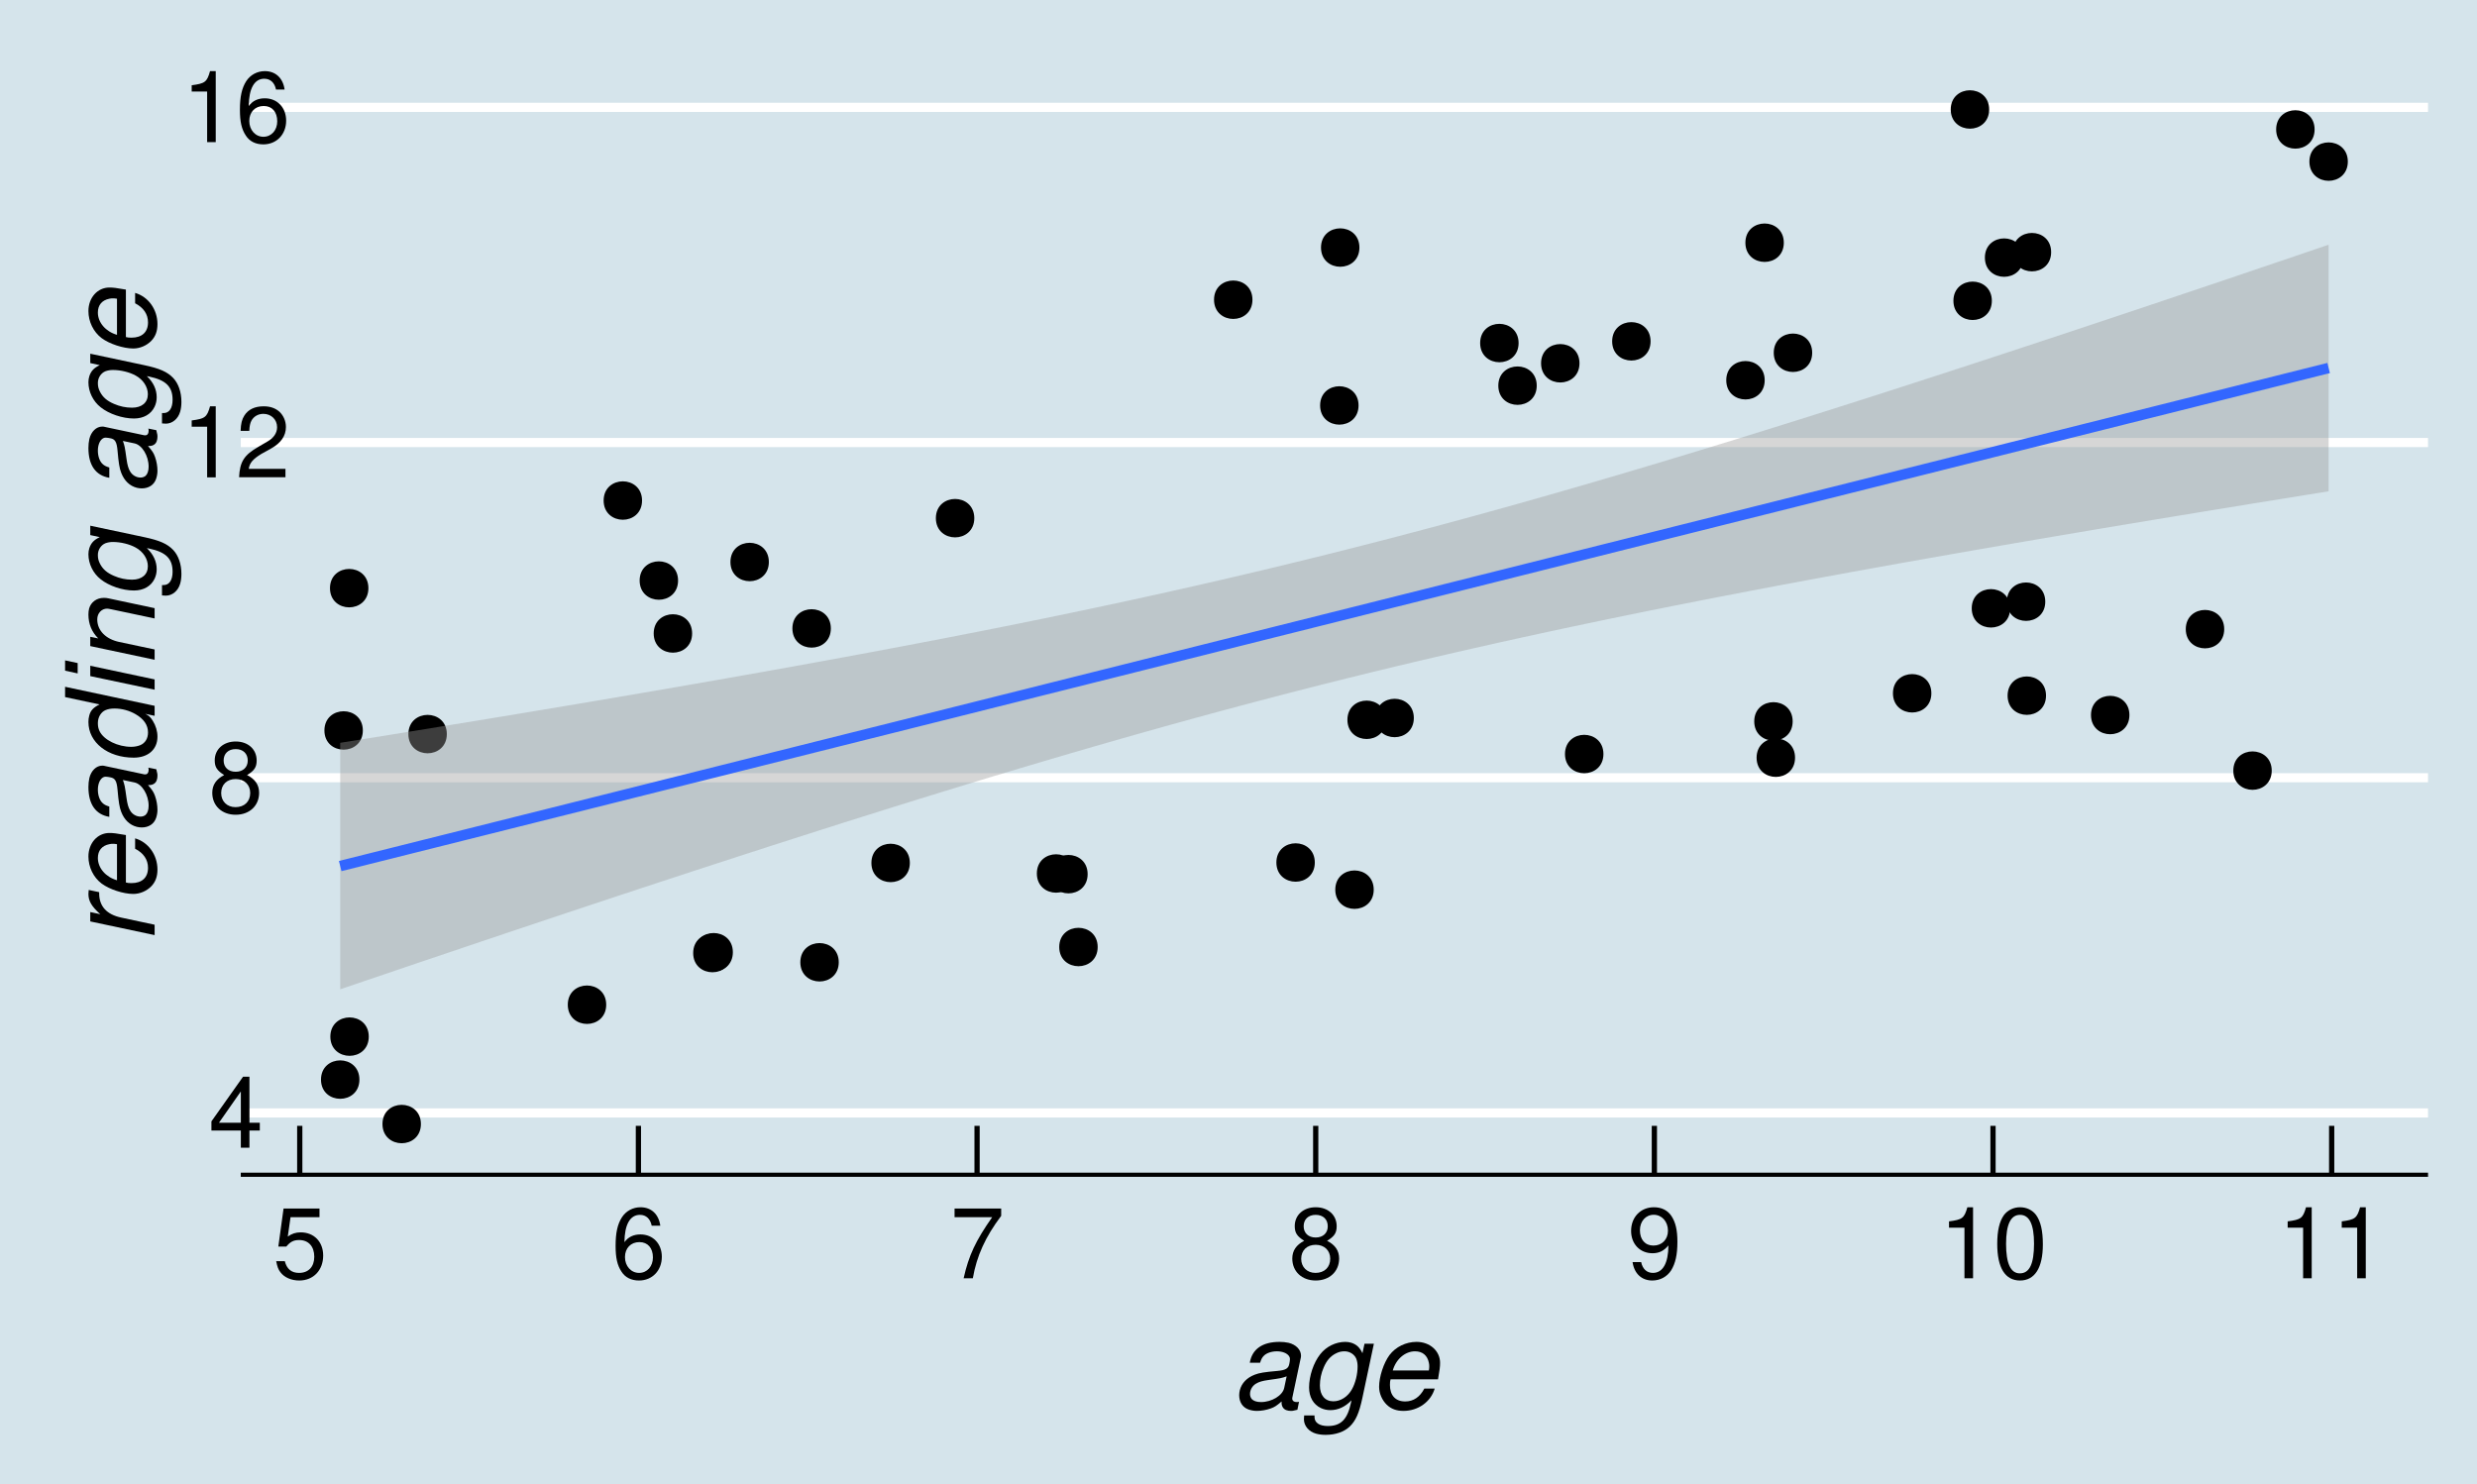 <?xml version="1.0" encoding="UTF-8"?>
<svg xmlns="http://www.w3.org/2000/svg" xmlns:xlink="http://www.w3.org/1999/xlink" width="504pt" height="302pt" viewBox="0 0 504 302" version="1.1">
<defs>
<g>
<symbol overflow="visible" id="glyph0-0">
<path style="stroke:none;" d=""/>
</symbol>
<symbol overflow="visible" id="glyph0-1">
<path style="stroke:none;" d="M 6.547 -3.5 L 6.547 0 L 8.297 0 L 8.297 -3.5 L 10.406 -3.5 L 10.406 -5.078 L 8.297 -5.078 L 8.297 -14.453 L 7 -14.453 L 0.562 -5.359 L 0.562 -3.5 Z M 6.547 -5.078 L 2.094 -5.078 L 6.547 -11.453 Z M 6.547 -5.078 "/>
</symbol>
<symbol overflow="visible" id="glyph0-2">
<path style="stroke:none;" d="M 7.812 -7.625 C 9.297 -8.516 9.766 -9.234 9.766 -10.594 C 9.766 -12.875 8.016 -14.453 5.5 -14.453 C 3 -14.453 1.234 -12.875 1.234 -10.625 C 1.234 -9.234 1.703 -8.547 3.156 -7.625 C 1.547 -6.797 0.734 -5.625 0.734 -4.016 C 0.734 -1.375 2.688 0.453 5.5 0.453 C 8.297 0.453 10.266 -1.375 10.266 -4.016 C 10.266 -5.625 9.453 -6.797 7.812 -7.625 Z M 5.5 -12.906 C 7 -12.906 7.953 -12 7.953 -10.562 C 7.953 -9.203 6.984 -8.297 5.5 -8.297 C 4 -8.297 3.047 -9.203 3.047 -10.594 C 3.047 -12 4 -12.906 5.5 -12.906 Z M 5.5 -6.812 C 7.266 -6.812 8.453 -5.656 8.453 -3.984 C 8.453 -2.234 7.281 -1.094 5.453 -1.094 C 3.734 -1.094 2.547 -2.281 2.547 -3.953 C 2.547 -5.688 3.719 -6.812 5.5 -6.812 Z M 5.5 -6.812 "/>
</symbol>
<symbol overflow="visible" id="glyph0-3">
<path style="stroke:none;" d="M 5.188 -10.297 L 5.188 0 L 6.938 0 L 6.938 -14.453 L 5.781 -14.453 C 5.156 -12.234 4.766 -11.938 2.047 -11.578 L 2.047 -10.297 Z M 5.188 -10.297 "/>
</symbol>
<symbol overflow="visible" id="glyph0-4">
<path style="stroke:none;" d="M 10.125 -1.734 L 2.656 -1.734 C 2.844 -2.938 3.484 -3.703 5.219 -4.766 L 7.219 -5.875 C 9.203 -6.984 10.219 -8.453 10.219 -10.234 C 10.219 -11.438 9.734 -12.562 8.906 -13.344 C 8.062 -14.094 7.016 -14.453 5.688 -14.453 C 3.875 -14.453 2.547 -13.812 1.766 -12.578 C 1.266 -11.812 1.047 -10.922 1 -9.453 L 2.766 -9.453 C 2.812 -10.438 2.938 -11.016 3.188 -11.5 C 3.641 -12.375 4.562 -12.922 5.625 -12.922 C 7.219 -12.922 8.422 -11.766 8.422 -10.203 C 8.422 -9.047 7.766 -8.047 6.5 -7.312 L 4.656 -6.234 C 1.703 -4.547 0.844 -3.188 0.688 -0.016 L 10.125 -0.016 Z M 10.125 -1.734 "/>
</symbol>
<symbol overflow="visible" id="glyph0-5">
<path style="stroke:none;" d="M 9.953 -10.703 C 9.625 -13.062 8.094 -14.453 5.938 -14.453 C 4.375 -14.453 2.984 -13.703 2.141 -12.406 C 1.234 -10.984 0.859 -9.219 0.859 -6.594 C 0.859 -4.156 1.203 -2.625 2.062 -1.344 C 2.812 -0.156 4.062 0.453 5.625 0.453 C 8.312 0.453 10.266 -1.562 10.266 -4.375 C 10.266 -7.047 8.453 -8.922 5.922 -8.922 C 4.516 -8.922 3.422 -8.406 2.656 -7.344 C 2.688 -10.922 3.797 -12.906 5.812 -12.906 C 7.062 -12.906 7.922 -12.094 8.203 -10.703 Z M 5.703 -7.359 C 7.406 -7.359 8.453 -6.156 8.453 -4.234 C 8.453 -2.422 7.266 -1.094 5.641 -1.094 C 4 -1.094 2.766 -2.484 2.766 -4.312 C 2.766 -6.125 3.953 -7.359 5.703 -7.359 Z M 5.703 -7.359 "/>
</symbol>
<symbol overflow="visible" id="glyph0-6">
<path style="stroke:none;" d="M 9.516 -14.188 L 2.203 -14.188 L 1.141 -6.453 L 2.766 -6.453 C 3.578 -7.438 4.266 -7.781 5.375 -7.781 C 7.281 -7.781 8.453 -6.484 8.453 -4.375 C 8.453 -2.344 7.281 -1.094 5.359 -1.094 C 3.812 -1.094 2.875 -1.875 2.453 -3.484 L 0.703 -3.484 C 0.938 -2.312 1.141 -1.766 1.562 -1.234 C 2.359 -0.156 3.797 0.453 5.406 0.453 C 8.266 0.453 10.266 -1.625 10.266 -4.625 C 10.266 -7.422 8.406 -9.344 5.688 -9.344 C 4.688 -9.344 3.875 -9.078 3.062 -8.484 L 3.625 -12.438 L 9.516 -12.438 Z M 9.516 -14.188 "/>
</symbol>
<symbol overflow="visible" id="glyph0-7">
<path style="stroke:none;" d="M 10.406 -14.188 L 0.922 -14.188 L 0.922 -12.438 L 8.578 -12.438 C 5.203 -7.625 3.812 -4.656 2.766 0 L 4.641 0 C 5.422 -4.547 7.203 -8.438 10.406 -12.703 Z M 10.406 -14.188 "/>
</symbol>
<symbol overflow="visible" id="glyph0-8">
<path style="stroke:none;" d="M 1.062 -3.297 C 1.406 -0.938 2.922 0.453 5.078 0.453 C 6.656 0.453 8.062 -0.297 8.906 -1.594 C 9.781 -3.016 10.188 -4.781 10.188 -7.406 C 10.188 -9.844 9.812 -11.375 8.984 -12.656 C 8.203 -13.844 6.953 -14.453 5.406 -14.453 C 2.703 -14.453 0.766 -12.438 0.766 -9.641 C 0.766 -6.984 2.562 -5.094 5.125 -5.094 C 6.453 -5.094 7.453 -5.578 8.359 -6.688 C 8.344 -3.078 7.219 -1.094 5.203 -1.094 C 3.953 -1.094 3.094 -1.906 2.812 -3.297 Z M 5.375 -12.922 C 7.016 -12.922 8.266 -11.547 8.266 -9.688 C 8.266 -7.906 7.062 -6.656 5.312 -6.656 C 3.625 -6.656 2.562 -7.859 2.562 -9.781 C 2.562 -11.594 3.734 -12.922 5.375 -12.922 Z M 5.375 -12.922 "/>
</symbol>
<symbol overflow="visible" id="glyph0-9">
<path style="stroke:none;" d="M 5.5 -14.453 C 4.188 -14.453 2.984 -13.859 2.234 -12.875 C 1.312 -11.594 0.859 -9.688 0.859 -7 C 0.859 -2.125 2.453 0.453 5.5 0.453 C 8.5 0.453 10.141 -2.125 10.141 -6.875 C 10.141 -9.688 9.703 -11.562 8.766 -12.875 C 8.016 -13.875 6.844 -14.453 5.5 -14.453 Z M 5.5 -12.906 C 7.406 -12.906 8.344 -10.953 8.344 -7.047 C 8.344 -2.922 7.422 -1 5.453 -1 C 3.594 -1 2.656 -3 2.656 -6.984 C 2.656 -10.953 3.594 -12.906 5.5 -12.906 Z M 5.5 -12.906 "/>
</symbol>
<symbol overflow="visible" id="glyph1-0">
<path style="stroke:none;" d=""/>
</symbol>
<symbol overflow="visible" id="glyph1-1">
<path style="stroke:none;" d="M 13.797 -1.281 C 13.578 -1.219 13.469 -1.219 13.375 -1.219 C 12.844 -1.219 12.531 -1.406 12.453 -1.703 C 12.422 -1.781 12.422 -1.844 12.422 -1.953 C 12.422 -2.031 12.422 -2.125 12.453 -2.203 L 14.047 -9.719 C 14.203 -10.406 14.203 -10.406 14.203 -10.656 C 14.203 -11.875 13.172 -12.922 11.672 -13.281 C 11.094 -13.406 10.469 -13.469 9.844 -13.469 C 6.344 -13.469 4.25 -12 3.781 -9.219 L 5.875 -9.219 C 6.094 -9.922 6.281 -10.281 6.625 -10.625 C 7.172 -11.203 8.219 -11.547 9.297 -11.547 C 10.422 -11.547 11.375 -11.172 11.781 -10.547 C 11.906 -10.375 11.953 -10.172 11.953 -9.953 C 11.953 -9.844 11.922 -9.672 11.906 -9.469 L 11.828 -9.031 C 11.656 -8.047 11.094 -7.703 9.297 -7.547 C 6.797 -7.328 5.703 -7.156 4.797 -6.797 C 3.172 -6.172 2.125 -5.078 1.75 -3.625 C 1.672 -3.297 1.625 -2.953 1.625 -2.625 C 1.625 -1.203 2.328 -0.125 3.547 0.297 C 4.047 0.469 4.625 0.578 5.203 0.578 C 6.125 0.578 7.125 0.406 8.047 0.078 C 8.828 -0.203 9.219 -0.453 10.25 -1.344 L 10.25 -1.078 C 10.25 -0.344 10.625 0.219 11.219 0.422 C 11.5 0.531 11.828 0.578 12.156 0.578 C 12.453 0.578 12.531 0.578 13.125 0.422 C 13.203 0.406 13.328 0.375 13.469 0.344 Z M 10.781 -4.094 C 10.453 -2.547 8.25 -1.219 6.047 -1.219 C 5.172 -1.219 4.531 -1.453 4.172 -1.844 C 3.953 -2.125 3.828 -2.469 3.828 -2.875 C 3.828 -3.703 4.297 -4.531 5.047 -4.969 C 5.656 -5.344 6.375 -5.547 7.625 -5.719 C 10.156 -6.078 10.172 -6.078 11.281 -6.453 Z M 10.781 -4.094 "/>
</symbol>
<symbol overflow="visible" id="glyph1-2">
<path style="stroke:none;" d="M 13.125 -13.094 L 12.703 -11.156 C 12.156 -12.328 11.531 -12.922 10.469 -13.281 C 10.078 -13.406 9.656 -13.469 9.219 -13.469 C 7.297 -13.469 5.344 -12.531 4.125 -10.969 C 2.781 -9.297 1.844 -6.531 1.844 -4.203 C 1.844 -2.25 2.719 -0.719 4.25 0 C 4.844 0.281 5.5 0.422 6.172 0.422 C 7.75 0.422 9.203 -0.25 10.469 -1.578 L 10.375 -1.094 C 9.656 2.297 8.328 3.656 5.656 3.656 C 3.953 3.656 2.953 2.969 2.953 1.844 L 2.953 1.5 L 0.844 1.5 C 0.828 1.953 0.797 2.203 0.797 2.281 C 0.797 3.625 1.797 4.797 3.25 5.203 C 3.844 5.375 4.531 5.453 5.219 5.453 C 7.219 5.453 8.969 4.844 10.094 3.781 C 11.344 2.578 12.031 1.047 12.703 -2.125 L 15.031 -13.094 Z M 9.078 -11.547 C 10.125 -11.547 11.078 -10.922 11.453 -10.031 C 11.625 -9.547 11.719 -9.078 11.719 -8.469 C 11.719 -6.922 11.281 -5.094 10.578 -3.844 C 9.75 -2.328 8.281 -1.375 6.781 -1.375 C 5.094 -1.375 4.047 -2.594 4.047 -4.594 C 4.047 -5.844 4.297 -7.078 4.828 -8.281 C 5.422 -9.672 6.172 -10.531 7.25 -11.094 C 7.875 -11.422 8.375 -11.547 9.078 -11.547 Z M 9.078 -11.547 "/>
</symbol>
<symbol overflow="visible" id="glyph1-3">
<path style="stroke:none;" d="M 14.078 -5.844 C 14.422 -7.797 14.5 -8.406 14.5 -9.203 C 14.5 -11.625 12.422 -13.469 9.719 -13.469 C 7.547 -13.469 5.469 -12.453 4.203 -10.781 C 3.031 -9.203 2.094 -6.375 2.094 -4.328 C 2.094 -2.969 2.703 -1.594 3.656 -0.672 C 4.531 0.172 5.625 0.578 7.047 0.578 C 10.047 0.578 12.625 -1.281 13.406 -3.969 L 11.297 -3.969 C 10.406 -2.25 9.078 -1.344 7.406 -1.344 C 5.422 -1.344 4.297 -2.578 4.297 -4.703 C 4.297 -5.25 4.328 -5.469 4.422 -5.844 Z M 4.875 -7.656 C 5.531 -9.953 7.375 -11.547 9.406 -11.547 C 10.922 -11.547 11.922 -10.719 12.219 -9.219 C 12.281 -8.969 12.297 -8.719 12.297 -8.469 C 12.297 -8.25 12.281 -8.047 12.219 -7.656 Z M 4.875 -7.656 "/>
</symbol>
<symbol overflow="visible" id="glyph2-0">
<path style="stroke:none;" d=""/>
</symbol>
<symbol overflow="visible" id="glyph2-1">
<path style="stroke:none;" d="M -13.094 -4.5 L 0 -1.719 L 0 -3.828 L -6.797 -5.281 C -9.75 -5.906 -11.281 -7.578 -11.281 -10.203 L -11.281 -10.453 L -13.406 -10.906 L -13.422 -10.75 C -13.453 -10.531 -13.469 -10.328 -13.469 -10.094 C -13.469 -8.656 -12.828 -7.547 -11.047 -5.969 L -13.094 -6.406 Z M -13.094 -4.5 "/>
</symbol>
<symbol overflow="visible" id="glyph2-2">
<path style="stroke:none;" d="M -5.844 -14.078 C -7.797 -14.422 -8.406 -14.5 -9.203 -14.5 C -11.625 -14.5 -13.469 -12.422 -13.469 -9.719 C -13.469 -7.547 -12.453 -5.469 -10.781 -4.203 C -9.203 -3.031 -6.375 -2.094 -4.328 -2.094 C -2.969 -2.094 -1.594 -2.703 -0.672 -3.656 C 0.172 -4.531 0.578 -5.625 0.578 -7.047 C 0.578 -10.047 -1.281 -12.625 -3.969 -13.406 L -3.969 -11.297 C -2.25 -10.406 -1.344 -9.078 -1.344 -7.406 C -1.344 -5.422 -2.578 -4.297 -4.703 -4.297 C -5.25 -4.297 -5.469 -4.328 -5.844 -4.422 Z M -7.656 -4.875 C -9.953 -5.531 -11.547 -7.375 -11.547 -9.406 C -11.547 -10.922 -10.719 -11.922 -9.219 -12.219 C -8.969 -12.281 -8.719 -12.297 -8.469 -12.297 C -8.25 -12.297 -8.047 -12.281 -7.656 -12.219 Z M -7.656 -4.875 "/>
</symbol>
<symbol overflow="visible" id="glyph2-3">
<path style="stroke:none;" d="M -1.281 -13.797 C -1.219 -13.578 -1.219 -13.469 -1.219 -13.375 C -1.219 -12.844 -1.406 -12.531 -1.703 -12.453 C -1.781 -12.422 -1.844 -12.422 -1.953 -12.422 C -2.031 -12.422 -2.125 -12.422 -2.203 -12.453 L -9.719 -14.047 C -10.406 -14.203 -10.406 -14.203 -10.656 -14.203 C -11.875 -14.203 -12.922 -13.172 -13.281 -11.672 C -13.406 -11.094 -13.469 -10.469 -13.469 -9.844 C -13.469 -6.344 -12 -4.25 -9.219 -3.781 L -9.219 -5.875 C -9.922 -6.094 -10.281 -6.281 -10.625 -6.625 C -11.203 -7.172 -11.547 -8.219 -11.547 -9.297 C -11.547 -10.422 -11.172 -11.375 -10.547 -11.781 C -10.375 -11.906 -10.172 -11.953 -9.953 -11.953 C -9.844 -11.953 -9.672 -11.922 -9.469 -11.906 L -9.031 -11.828 C -8.047 -11.656 -7.703 -11.094 -7.547 -9.297 C -7.328 -6.797 -7.156 -5.703 -6.797 -4.797 C -6.172 -3.172 -5.078 -2.125 -3.625 -1.75 C -3.297 -1.672 -2.953 -1.625 -2.625 -1.625 C -1.203 -1.625 -0.125 -2.328 0.297 -3.547 C 0.469 -4.047 0.578 -4.625 0.578 -5.203 C 0.578 -6.125 0.406 -7.125 0.078 -8.047 C -0.203 -8.828 -0.453 -9.219 -1.344 -10.25 L -1.078 -10.25 C -0.344 -10.25 0.219 -10.625 0.422 -11.219 C 0.531 -11.5 0.578 -11.828 0.578 -12.156 C 0.578 -12.453 0.578 -12.531 0.422 -13.125 C 0.406 -13.203 0.375 -13.328 0.344 -13.469 Z M -4.094 -10.781 C -2.547 -10.453 -1.219 -8.25 -1.219 -6.047 C -1.219 -5.172 -1.453 -4.531 -1.844 -4.172 C -2.125 -3.953 -2.469 -3.828 -2.875 -3.828 C -3.703 -3.828 -4.531 -4.297 -4.969 -5.047 C -5.344 -5.656 -5.547 -6.375 -5.719 -7.625 C -6.078 -10.156 -6.078 -10.172 -6.453 -11.281 Z M -4.094 -10.781 "/>
</symbol>
<symbol overflow="visible" id="glyph2-4">
<path style="stroke:none;" d="M -18.219 -16.25 L -18.219 -14.156 L -11.203 -12.656 C -12.453 -12.047 -13.031 -11.422 -13.297 -10.406 C -13.422 -9.969 -13.469 -9.531 -13.469 -9.078 C -13.469 -4.922 -9.531 -1.828 -4.25 -1.828 C -1.328 -1.828 0.578 -3.5 0.578 -6.094 C 0.578 -7.203 0.25 -8.328 -0.375 -9.328 C -0.828 -10.078 -1.203 -10.406 -1.906 -10.75 L 0 -10.344 L 0 -12.375 Z M -11.547 -8.875 C -11.547 -10.047 -10.922 -11.094 -10 -11.5 C -9.469 -11.719 -8.906 -11.828 -8.172 -11.828 C -6.672 -11.828 -5.172 -11.422 -3.875 -10.672 C -2.203 -9.703 -1.344 -8.469 -1.344 -6.953 C -1.344 -5.719 -1.922 -4.797 -2.906 -4.375 C -3.453 -4.156 -4.078 -4.031 -4.75 -4.031 C -7.5 -4.031 -10.328 -5.422 -11.203 -7.219 C -11.453 -7.75 -11.547 -8.203 -11.547 -8.875 Z M -11.547 -8.875 "/>
</symbol>
<symbol overflow="visible" id="glyph2-5">
<path style="stroke:none;" d="M -13.094 -6.531 L -13.094 -4.422 L 0 -1.656 L 0 -3.75 Z M -18.219 -7.625 L -18.219 -5.531 L -15.656 -4.969 L -15.656 -7.078 Z M -18.219 -7.625 "/>
</symbol>
<symbol overflow="visible" id="glyph2-6">
<path style="stroke:none;" d="M -13.094 -4.531 L 0 -1.75 L 0 -3.844 L -7.219 -5.375 C -9.969 -5.969 -11.672 -7.719 -11.672 -9.969 C -11.672 -11.219 -10.797 -12.156 -9.656 -12.156 C -9.5 -12.156 -9.156 -12.094 -8.719 -12 L 0 -10.156 L 0 -12.25 L -9.406 -14.25 C -9.719 -14.328 -10.031 -14.344 -10.344 -14.344 C -11.797 -14.344 -12.969 -13.469 -13.328 -12.172 C -13.422 -11.797 -13.469 -11.406 -13.469 -10.953 C -13.469 -9.047 -12.797 -7.406 -11.469 -6.094 L -13.094 -6.422 Z M -13.094 -4.531 "/>
</symbol>
<symbol overflow="visible" id="glyph2-7">
<path style="stroke:none;" d="M -13.094 -13.125 L -11.156 -12.703 C -12.328 -12.156 -12.922 -11.531 -13.281 -10.469 C -13.406 -10.078 -13.469 -9.656 -13.469 -9.219 C -13.469 -7.297 -12.531 -5.344 -10.969 -4.125 C -9.297 -2.781 -6.531 -1.844 -4.203 -1.844 C -2.25 -1.844 -0.719 -2.719 0 -4.25 C 0.281 -4.844 0.422 -5.5 0.422 -6.172 C 0.422 -7.75 -0.25 -9.203 -1.578 -10.469 L -1.094 -10.375 C 2.297 -9.656 3.656 -8.328 3.656 -5.656 C 3.656 -3.953 2.969 -2.953 1.844 -2.953 L 1.5 -2.953 L 1.5 -0.844 C 1.953 -0.828 2.203 -0.797 2.281 -0.797 C 3.625 -0.797 4.797 -1.797 5.203 -3.25 C 5.375 -3.844 5.453 -4.531 5.453 -5.219 C 5.453 -7.219 4.844 -8.969 3.781 -10.094 C 2.578 -11.344 1.047 -12.031 -2.125 -12.703 L -13.094 -15.031 Z M -11.547 -9.078 C -11.547 -10.125 -10.922 -11.078 -10.031 -11.453 C -9.547 -11.625 -9.078 -11.719 -8.469 -11.719 C -6.922 -11.719 -5.094 -11.281 -3.844 -10.578 C -2.328 -9.75 -1.375 -8.281 -1.375 -6.781 C -1.375 -5.094 -2.594 -4.047 -4.594 -4.047 C -5.844 -4.047 -7.078 -4.297 -8.281 -4.828 C -9.672 -5.422 -10.531 -6.172 -11.094 -7.25 C -11.422 -7.875 -11.547 -8.375 -11.547 -9.078 Z M -11.547 -9.078 "/>
</symbol>
<symbol overflow="visible" id="glyph2-8">
<path style="stroke:none;" d=""/>
</symbol>
</g>
<clipPath id="clip1">
  <path d="M 48.992 225 L 494.035 225 L 494.035 228 L 48.992 228 Z M 48.992 225 "/>
</clipPath>
<clipPath id="clip2">
  <path d="M 48.992 157 L 494.035 157 L 494.035 160 L 48.992 160 Z M 48.992 157 "/>
</clipPath>
<clipPath id="clip3">
  <path d="M 48.992 89 L 494.035 89 L 494.035 91 L 48.992 91 Z M 48.992 89 "/>
</clipPath>
<clipPath id="clip4">
  <path d="M 48.992 20 L 494.035 20 L 494.035 23 L 48.992 23 Z M 48.992 20 "/>
</clipPath>
</defs>
<g id="surface6">
<rect x="0" y="0" width="504" height="302" style="fill:rgb(100%,100%,100%);fill-opacity:1;stroke:none;"/>
<rect x="0" y="0" width="504" height="302" style="fill:rgb(83.529%,89.412%,92.157%);fill-opacity:1;stroke:none;"/>
<g clip-path="url(#clip1)" clip-rule="nonzero">
<path style="fill:none;stroke-width:1.867;stroke-linecap:butt;stroke-linejoin:round;stroke:rgb(100%,100%,100%);stroke-opacity:1;stroke-miterlimit:10;" d="M 48.992 226.48 L 494.039 226.48 "/>
</g>
<g clip-path="url(#clip2)" clip-rule="nonzero">
<path style="fill:none;stroke-width:1.867;stroke-linecap:butt;stroke-linejoin:round;stroke:rgb(100%,100%,100%);stroke-opacity:1;stroke-miterlimit:10;" d="M 48.992 158.27 L 494.039 158.27 "/>
</g>
<g clip-path="url(#clip3)" clip-rule="nonzero">
<path style="fill:none;stroke-width:1.867;stroke-linecap:butt;stroke-linejoin:round;stroke:rgb(100%,100%,100%);stroke-opacity:1;stroke-miterlimit:10;" d="M 48.992 90.059 L 494.039 90.059 "/>
</g>
<g clip-path="url(#clip4)" clip-rule="nonzero">
<path style="fill:none;stroke-width:1.867;stroke-linecap:butt;stroke-linejoin:round;stroke:rgb(100%,100%,100%);stroke-opacity:1;stroke-miterlimit:10;" d="M 48.992 21.848 L 494.039 21.848 "/>
</g>
<path style="fill-rule:nonzero;fill:rgb(0%,0%,0%);fill-opacity:1;stroke-width:0.709;stroke-linecap:round;stroke-linejoin:round;stroke:rgb(0%,0%,0%);stroke-opacity:1;stroke-miterlimit:10;" d="M 416.996 51.312 C 416.996 56.055 409.887 56.055 409.887 51.312 C 409.887 46.574 416.996 46.574 416.996 51.312 "/>
<path style="fill-rule:nonzero;fill:rgb(0%,0%,0%);fill-opacity:1;stroke-width:0.709;stroke-linecap:round;stroke-linejoin:round;stroke:rgb(0%,0%,0%);stroke-opacity:1;stroke-miterlimit:10;" d="M 404.93 61.211 C 404.93 65.953 397.82 65.953 397.82 61.211 C 397.82 56.473 404.93 56.473 404.93 61.211 "/>
<path style="fill-rule:nonzero;fill:rgb(0%,0%,0%);fill-opacity:1;stroke-width:0.709;stroke-linecap:round;stroke-linejoin:round;stroke:rgb(0%,0%,0%);stroke-opacity:1;stroke-miterlimit:10;" d="M 137.613 118.141 C 137.613 122.883 130.504 122.883 130.504 118.141 C 130.504 113.402 137.613 113.402 137.613 118.141 "/>
<path style="fill-rule:nonzero;fill:rgb(0%,0%,0%);fill-opacity:1;stroke-width:0.709;stroke-linecap:round;stroke-linejoin:round;stroke:rgb(0%,0%,0%);stroke-opacity:1;stroke-miterlimit:10;" d="M 358.711 77.379 C 358.711 82.121 351.598 82.121 351.598 77.379 C 351.598 72.641 358.711 72.641 358.711 77.379 "/>
<path style="fill-rule:nonzero;fill:rgb(0%,0%,0%);fill-opacity:1;stroke-width:0.709;stroke-linecap:round;stroke-linejoin:round;stroke:rgb(0%,0%,0%);stroke-opacity:1;stroke-miterlimit:10;" d="M 477.363 32.887 C 477.363 37.629 470.254 37.629 470.254 32.887 C 470.254 28.148 477.363 28.148 477.363 32.887 "/>
<path style="fill-rule:nonzero;fill:rgb(0%,0%,0%);fill-opacity:1;stroke-width:0.709;stroke-linecap:round;stroke-linejoin:round;stroke:rgb(0%,0%,0%);stroke-opacity:1;stroke-miterlimit:10;" d="M 335.492 69.461 C 335.492 74.203 328.383 74.203 328.383 69.461 C 328.383 64.723 335.492 64.723 335.492 69.461 "/>
<path style="fill-rule:nonzero;fill:rgb(0%,0%,0%);fill-opacity:1;stroke-width:0.709;stroke-linecap:round;stroke-linejoin:round;stroke:rgb(0%,0%,0%);stroke-opacity:1;stroke-miterlimit:10;" d="M 411.336 52.422 C 411.336 57.164 404.223 57.164 404.223 52.422 C 404.223 47.684 411.336 47.684 411.336 52.422 "/>
<path style="fill-rule:nonzero;fill:rgb(0%,0%,0%);fill-opacity:1;stroke-width:0.709;stroke-linecap:round;stroke-linejoin:round;stroke:rgb(0%,0%,0%);stroke-opacity:1;stroke-miterlimit:10;" d="M 74.605 119.691 C 74.605 124.43 67.496 124.43 67.496 119.691 C 67.496 114.949 74.605 114.949 74.605 119.691 "/>
<path style="fill-rule:nonzero;fill:rgb(0%,0%,0%);fill-opacity:1;stroke-width:0.709;stroke-linecap:round;stroke-linejoin:round;stroke:rgb(0%,0%,0%);stroke-opacity:1;stroke-miterlimit:10;" d="M 368.375 71.789 C 368.375 76.531 361.262 76.531 361.262 71.789 C 361.262 67.047 368.375 67.047 368.375 71.789 "/>
<path style="fill-rule:nonzero;fill:rgb(0%,0%,0%);fill-opacity:1;stroke-width:0.709;stroke-linecap:round;stroke-linejoin:round;stroke:rgb(0%,0%,0%);stroke-opacity:1;stroke-miterlimit:10;" d="M 254.484 60.996 C 254.484 65.734 247.375 65.734 247.375 60.996 C 247.375 56.254 254.484 56.254 254.484 60.996 "/>
<path style="fill-rule:nonzero;fill:rgb(0%,0%,0%);fill-opacity:1;stroke-width:0.709;stroke-linecap:round;stroke-linejoin:round;stroke:rgb(0%,0%,0%);stroke-opacity:1;stroke-miterlimit:10;" d="M 321.027 73.926 C 321.027 78.668 313.918 78.668 313.918 73.926 C 313.918 69.188 321.027 69.188 321.027 73.926 "/>
<path style="fill-rule:nonzero;fill:rgb(0%,0%,0%);fill-opacity:1;stroke-width:0.709;stroke-linecap:round;stroke-linejoin:round;stroke:rgb(0%,0%,0%);stroke-opacity:1;stroke-miterlimit:10;" d="M 130.285 101.859 C 130.285 106.602 123.176 106.602 123.176 101.859 C 123.176 97.121 130.285 97.121 130.285 101.859 "/>
<path style="fill-rule:nonzero;fill:rgb(0%,0%,0%);fill-opacity:1;stroke-width:0.709;stroke-linecap:round;stroke-linejoin:round;stroke:rgb(0%,0%,0%);stroke-opacity:1;stroke-miterlimit:10;" d="M 470.602 26.34 C 470.602 31.082 463.488 31.082 463.488 26.34 C 463.488 21.602 470.602 21.602 470.602 26.34 "/>
<path style="fill-rule:nonzero;fill:rgb(0%,0%,0%);fill-opacity:1;stroke-width:0.709;stroke-linecap:round;stroke-linejoin:round;stroke:rgb(0%,0%,0%);stroke-opacity:1;stroke-miterlimit:10;" d="M 276.074 82.508 C 276.074 87.25 268.961 87.25 268.961 82.508 C 268.961 77.77 276.074 77.77 276.074 82.508 "/>
<path style="fill-rule:nonzero;fill:rgb(0%,0%,0%);fill-opacity:1;stroke-width:0.709;stroke-linecap:round;stroke-linejoin:round;stroke:rgb(0%,0%,0%);stroke-opacity:1;stroke-miterlimit:10;" d="M 140.473 128.91 C 140.473 133.652 133.363 133.652 133.363 128.91 C 133.363 124.168 140.473 124.168 140.473 128.91 "/>
<path style="fill-rule:nonzero;fill:rgb(0%,0%,0%);fill-opacity:1;stroke-width:0.709;stroke-linecap:round;stroke-linejoin:round;stroke:rgb(0%,0%,0%);stroke-opacity:1;stroke-miterlimit:10;" d="M 404.383 22.277 C 404.383 27.02 397.273 27.02 397.273 22.277 C 397.273 17.539 404.383 17.539 404.383 22.277 "/>
<path style="fill-rule:nonzero;fill:rgb(0%,0%,0%);fill-opacity:1;stroke-width:0.709;stroke-linecap:round;stroke-linejoin:round;stroke:rgb(0%,0%,0%);stroke-opacity:1;stroke-miterlimit:10;" d="M 308.637 69.809 C 308.637 74.551 301.523 74.551 301.523 69.809 C 301.523 65.07 308.637 65.07 308.637 69.809 "/>
<path style="fill-rule:nonzero;fill:rgb(0%,0%,0%);fill-opacity:1;stroke-width:0.709;stroke-linecap:round;stroke-linejoin:round;stroke:rgb(0%,0%,0%);stroke-opacity:1;stroke-miterlimit:10;" d="M 197.887 105.449 C 197.887 110.188 190.777 110.188 190.777 105.449 C 190.777 100.707 197.887 100.707 197.887 105.449 "/>
<path style="fill-rule:nonzero;fill:rgb(0%,0%,0%);fill-opacity:1;stroke-width:0.709;stroke-linecap:round;stroke-linejoin:round;stroke:rgb(0%,0%,0%);stroke-opacity:1;stroke-miterlimit:10;" d="M 168.699 127.887 C 168.699 132.625 161.586 132.625 161.586 127.887 C 161.586 123.145 168.699 123.145 168.699 127.887 "/>
<path style="fill-rule:nonzero;fill:rgb(0%,0%,0%);fill-opacity:1;stroke-width:0.709;stroke-linecap:round;stroke-linejoin:round;stroke:rgb(0%,0%,0%);stroke-opacity:1;stroke-miterlimit:10;" d="M 276.25 50.379 C 276.25 55.117 269.141 55.117 269.141 50.379 C 269.141 45.637 276.25 45.637 276.25 50.379 "/>
<path style="fill-rule:nonzero;fill:rgb(0%,0%,0%);fill-opacity:1;stroke-width:0.709;stroke-linecap:round;stroke-linejoin:round;stroke:rgb(0%,0%,0%);stroke-opacity:1;stroke-miterlimit:10;" d="M 312.328 78.48 C 312.328 83.223 305.219 83.223 305.219 78.48 C 305.219 73.742 312.328 73.742 312.328 78.48 "/>
<path style="fill-rule:nonzero;fill:rgb(0%,0%,0%);fill-opacity:1;stroke-width:0.709;stroke-linecap:round;stroke-linejoin:round;stroke:rgb(0%,0%,0%);stroke-opacity:1;stroke-miterlimit:10;" d="M 73.473 148.648 C 73.473 153.391 66.363 153.391 66.363 148.648 C 66.363 143.91 73.473 143.91 73.473 148.648 "/>
<path style="fill-rule:nonzero;fill:rgb(0%,0%,0%);fill-opacity:1;stroke-width:0.709;stroke-linecap:round;stroke-linejoin:round;stroke:rgb(0%,0%,0%);stroke-opacity:1;stroke-miterlimit:10;" d="M 362.602 49.395 C 362.602 54.133 355.492 54.133 355.492 49.395 C 355.492 44.652 362.602 44.652 362.602 49.395 "/>
<path style="fill-rule:nonzero;fill:rgb(0%,0%,0%);fill-opacity:1;stroke-width:0.709;stroke-linecap:round;stroke-linejoin:round;stroke:rgb(0%,0%,0%);stroke-opacity:1;stroke-miterlimit:10;" d="M 90.562 149.387 C 90.562 154.129 83.449 154.129 83.449 149.387 C 83.449 144.648 90.562 144.648 90.562 149.387 "/>
<path style="fill-rule:nonzero;fill:rgb(0%,0%,0%);fill-opacity:1;stroke-width:0.709;stroke-linecap:round;stroke-linejoin:round;stroke:rgb(0%,0%,0%);stroke-opacity:1;stroke-miterlimit:10;" d="M 156.086 114.367 C 156.086 119.109 148.977 119.109 148.977 114.367 C 148.977 109.629 156.086 109.629 156.086 114.367 "/>
<path style="fill-rule:nonzero;fill:rgb(0%,0%,0%);fill-opacity:1;stroke-width:0.709;stroke-linecap:round;stroke-linejoin:round;stroke:rgb(0%,0%,0%);stroke-opacity:1;stroke-miterlimit:10;" d="M 364.402 146.805 C 364.402 151.543 357.293 151.543 357.293 146.805 C 357.293 142.062 364.402 142.062 364.402 146.805 "/>
<path style="fill-rule:nonzero;fill:rgb(0%,0%,0%);fill-opacity:1;stroke-width:0.709;stroke-linecap:round;stroke-linejoin:round;stroke:rgb(0%,0%,0%);stroke-opacity:1;stroke-miterlimit:10;" d="M 222.992 192.719 C 222.992 197.461 215.879 197.461 215.879 192.719 C 215.879 187.98 222.992 187.98 222.992 192.719 "/>
<path style="fill-rule:nonzero;fill:rgb(0%,0%,0%);fill-opacity:1;stroke-width:0.709;stroke-linecap:round;stroke-linejoin:round;stroke:rgb(0%,0%,0%);stroke-opacity:1;stroke-miterlimit:10;" d="M 220.949 177.891 C 220.949 182.633 213.836 182.633 213.836 177.891 C 213.836 173.152 220.949 173.152 220.949 177.891 "/>
<path style="fill-rule:nonzero;fill:rgb(0%,0%,0%);fill-opacity:1;stroke-width:0.709;stroke-linecap:round;stroke-linejoin:round;stroke:rgb(0%,0%,0%);stroke-opacity:1;stroke-miterlimit:10;" d="M 408.656 123.797 C 408.656 128.535 401.547 128.535 401.547 123.797 C 401.547 119.055 408.656 119.055 408.656 123.797 "/>
<path style="fill-rule:nonzero;fill:rgb(0%,0%,0%);fill-opacity:1;stroke-width:0.709;stroke-linecap:round;stroke-linejoin:round;stroke:rgb(0%,0%,0%);stroke-opacity:1;stroke-miterlimit:10;" d="M 85.289 228.742 C 85.289 233.484 78.176 233.484 78.176 228.742 C 78.176 224.004 85.289 224.004 85.289 228.742 "/>
<path style="fill-rule:nonzero;fill:rgb(0%,0%,0%);fill-opacity:1;stroke-width:0.709;stroke-linecap:round;stroke-linejoin:round;stroke:rgb(0%,0%,0%);stroke-opacity:1;stroke-miterlimit:10;" d="M 325.898 153.445 C 325.898 158.188 318.785 158.188 318.785 153.445 C 318.785 148.707 325.898 148.707 325.898 153.445 "/>
<path style="fill-rule:nonzero;fill:rgb(0%,0%,0%);fill-opacity:1;stroke-width:0.709;stroke-linecap:round;stroke-linejoin:round;stroke:rgb(0%,0%,0%);stroke-opacity:1;stroke-miterlimit:10;" d="M 415.801 122.445 C 415.801 127.184 408.691 127.184 408.691 122.445 C 408.691 117.703 415.801 117.703 415.801 122.445 "/>
<path style="fill-rule:nonzero;fill:rgb(0%,0%,0%);fill-opacity:1;stroke-width:0.709;stroke-linecap:round;stroke-linejoin:round;stroke:rgb(0%,0%,0%);stroke-opacity:1;stroke-miterlimit:10;" d="M 364.887 154.195 C 364.887 158.934 357.773 158.934 357.773 154.195 C 357.773 149.453 364.887 149.453 364.887 154.195 "/>
<path style="fill-rule:nonzero;fill:rgb(0%,0%,0%);fill-opacity:1;stroke-width:0.709;stroke-linecap:round;stroke-linejoin:round;stroke:rgb(0%,0%,0%);stroke-opacity:1;stroke-miterlimit:10;" d="M 392.625 141.086 C 392.625 145.828 385.516 145.828 385.516 141.086 C 385.516 136.348 392.625 136.348 392.625 141.086 "/>
<path style="fill-rule:nonzero;fill:rgb(0%,0%,0%);fill-opacity:1;stroke-width:0.709;stroke-linecap:round;stroke-linejoin:round;stroke:rgb(0%,0%,0%);stroke-opacity:1;stroke-miterlimit:10;" d="M 452.211 128.031 C 452.211 132.773 445.098 132.773 445.098 128.031 C 445.098 123.293 452.211 123.293 452.211 128.031 "/>
<path style="fill-rule:nonzero;fill:rgb(0%,0%,0%);fill-opacity:1;stroke-width:0.709;stroke-linecap:round;stroke-linejoin:round;stroke:rgb(0%,0%,0%);stroke-opacity:1;stroke-miterlimit:10;" d="M 432.922 145.512 C 432.922 150.25 425.812 150.25 425.812 145.512 C 425.812 140.77 432.922 140.77 432.922 145.512 "/>
<path style="fill-rule:nonzero;fill:rgb(0%,0%,0%);fill-opacity:1;stroke-width:0.709;stroke-linecap:round;stroke-linejoin:round;stroke:rgb(0%,0%,0%);stroke-opacity:1;stroke-miterlimit:10;" d="M 184.773 175.609 C 184.773 180.352 177.66 180.352 177.66 175.609 C 177.66 170.871 184.773 170.871 184.773 175.609 "/>
<path style="fill-rule:nonzero;fill:rgb(0%,0%,0%);fill-opacity:1;stroke-width:0.709;stroke-linecap:round;stroke-linejoin:round;stroke:rgb(0%,0%,0%);stroke-opacity:1;stroke-miterlimit:10;" d="M 415.953 141.566 C 415.953 146.309 408.844 146.309 408.844 141.566 C 408.844 136.828 415.953 136.828 415.953 141.566 "/>
<path style="fill-rule:nonzero;fill:rgb(0%,0%,0%);fill-opacity:1;stroke-width:0.709;stroke-linecap:round;stroke-linejoin:round;stroke:rgb(0%,0%,0%);stroke-opacity:1;stroke-miterlimit:10;" d="M 279.16 181.051 C 279.16 185.789 272.047 185.789 272.047 181.051 C 272.047 176.309 279.16 176.309 279.16 181.051 "/>
<path style="fill-rule:nonzero;fill:rgb(0%,0%,0%);fill-opacity:1;stroke-width:0.709;stroke-linecap:round;stroke-linejoin:round;stroke:rgb(0%,0%,0%);stroke-opacity:1;stroke-miterlimit:10;" d="M 148.762 193.781 C 148.762 198.52 141.648 198.52 141.648 193.781 C 141.648 189.039 148.762 189.039 148.762 193.781 "/>
<path style="fill-rule:nonzero;fill:rgb(0%,0%,0%);fill-opacity:1;stroke-width:0.709;stroke-linecap:round;stroke-linejoin:round;stroke:rgb(0%,0%,0%);stroke-opacity:1;stroke-miterlimit:10;" d="M 461.879 156.824 C 461.879 161.562 454.77 161.562 454.77 156.824 C 454.77 152.082 461.879 152.082 461.879 156.824 "/>
<path style="fill-rule:nonzero;fill:rgb(0%,0%,0%);fill-opacity:1;stroke-width:0.709;stroke-linecap:round;stroke-linejoin:round;stroke:rgb(0%,0%,0%);stroke-opacity:1;stroke-miterlimit:10;" d="M 74.68 210.957 C 74.68 215.695 67.57 215.695 67.57 210.957 C 67.57 206.215 74.68 206.215 74.68 210.957 "/>
<path style="fill-rule:nonzero;fill:rgb(0%,0%,0%);fill-opacity:1;stroke-width:0.709;stroke-linecap:round;stroke-linejoin:round;stroke:rgb(0%,0%,0%);stroke-opacity:1;stroke-miterlimit:10;" d="M 72.777 219.699 C 72.777 224.441 65.668 224.441 65.668 219.699 C 65.668 214.957 72.777 214.957 72.777 219.699 "/>
<path style="fill-rule:nonzero;fill:rgb(0%,0%,0%);fill-opacity:1;stroke-width:0.709;stroke-linecap:round;stroke-linejoin:round;stroke:rgb(0%,0%,0%);stroke-opacity:1;stroke-miterlimit:10;" d="M 122.992 204.461 C 122.992 209.203 115.883 209.203 115.883 204.461 C 115.883 199.719 122.992 199.719 122.992 204.461 "/>
<path style="fill-rule:nonzero;fill:rgb(0%,0%,0%);fill-opacity:1;stroke-width:0.709;stroke-linecap:round;stroke-linejoin:round;stroke:rgb(0%,0%,0%);stroke-opacity:1;stroke-miterlimit:10;" d="M 218.434 177.754 C 218.434 182.496 211.324 182.496 211.324 177.754 C 211.324 173.016 218.434 173.016 218.434 177.754 "/>
<path style="fill-rule:nonzero;fill:rgb(0%,0%,0%);fill-opacity:1;stroke-width:0.709;stroke-linecap:round;stroke-linejoin:round;stroke:rgb(0%,0%,0%);stroke-opacity:1;stroke-miterlimit:10;" d="M 170.309 195.824 C 170.309 200.566 163.199 200.566 163.199 195.824 C 163.199 191.086 170.309 191.086 170.309 195.824 "/>
<path style="fill-rule:nonzero;fill:rgb(0%,0%,0%);fill-opacity:1;stroke-width:0.709;stroke-linecap:round;stroke-linejoin:round;stroke:rgb(0%,0%,0%);stroke-opacity:1;stroke-miterlimit:10;" d="M 281.629 146.48 C 281.629 151.223 274.516 151.223 274.516 146.48 C 274.516 141.742 281.629 141.742 281.629 146.48 "/>
<path style="fill-rule:nonzero;fill:rgb(0%,0%,0%);fill-opacity:1;stroke-width:0.709;stroke-linecap:round;stroke-linejoin:round;stroke:rgb(0%,0%,0%);stroke-opacity:1;stroke-miterlimit:10;" d="M 267.172 175.52 C 267.172 180.262 260.062 180.262 260.062 175.52 C 260.062 170.781 267.172 170.781 267.172 175.52 "/>
<path style="fill-rule:nonzero;fill:rgb(0%,0%,0%);fill-opacity:1;stroke-width:0.709;stroke-linecap:round;stroke-linejoin:round;stroke:rgb(0%,0%,0%);stroke-opacity:1;stroke-miterlimit:10;" d="M 287.32 146.113 C 287.32 150.852 280.207 150.852 280.207 146.113 C 280.207 141.371 287.32 141.371 287.32 146.113 "/>
<path style="fill-rule:nonzero;fill:rgb(0%,0%,0%);fill-opacity:1;stroke-width:0.709;stroke-linecap:round;stroke-linejoin:round;stroke:rgb(0%,0%,0%);stroke-opacity:1;stroke-miterlimit:10;" d="M 148.512 193.949 C 148.512 198.691 141.398 198.691 141.398 193.949 C 141.398 189.211 148.512 189.211 148.512 193.949 "/>
<path style=" stroke:none;fill-rule:nonzero;fill:rgb(60%,60%,60%);fill-opacity:0.4;" d="M 69.223 151.164 L 79.465 149.516 L 89.707 147.852 L 99.949 146.172 L 105.07 145.324 L 110.191 144.473 L 115.312 143.617 L 120.434 142.754 L 125.555 141.887 L 130.68 141.012 L 135.801 140.133 L 140.922 139.246 L 146.043 138.352 L 151.164 137.449 L 156.285 136.539 L 161.406 135.621 L 166.527 134.691 L 171.648 133.754 L 176.77 132.805 L 181.891 131.844 L 187.012 130.871 L 192.133 129.887 L 197.254 128.891 L 202.375 127.879 L 207.5 126.852 L 212.621 125.809 L 217.742 124.75 L 222.863 123.672 L 227.984 122.578 L 233.105 121.465 L 238.227 120.332 L 243.348 119.176 L 248.469 118.004 L 253.59 116.809 L 258.711 115.594 L 263.832 114.352 L 268.953 113.094 L 274.074 111.809 L 279.195 110.504 L 284.316 109.176 L 289.441 107.824 L 294.562 106.453 L 299.684 105.062 L 304.805 103.648 L 309.926 102.215 L 315.047 100.762 L 320.168 99.289 L 325.289 97.801 L 330.41 96.293 L 335.531 94.77 L 340.652 93.23 L 345.773 91.676 L 350.895 90.109 L 356.016 88.527 L 361.137 86.934 L 366.262 85.328 L 371.383 83.711 L 376.504 82.082 L 381.625 80.445 L 386.746 78.797 L 391.867 77.141 L 396.988 75.477 L 402.109 73.805 L 407.23 72.125 L 412.352 70.441 L 422.594 67.051 L 432.836 63.637 L 437.957 61.922 L 443.078 60.199 L 448.203 58.477 L 453.324 56.75 L 463.566 53.281 L 468.688 51.543 L 473.809 49.797 L 473.809 99.98 L 468.688 100.805 L 458.445 102.461 L 448.203 104.133 L 443.078 104.977 L 437.957 105.82 L 432.836 106.672 L 427.715 107.527 L 422.594 108.391 L 417.473 109.258 L 412.352 110.133 L 407.23 111.012 L 402.109 111.898 L 396.988 112.793 L 391.867 113.695 L 386.746 114.605 L 381.625 115.523 L 376.504 116.449 L 371.383 117.391 L 366.262 118.336 L 361.137 119.297 L 356.016 120.27 L 350.895 121.254 L 345.773 122.25 L 340.652 123.262 L 335.531 124.289 L 330.41 125.332 L 325.289 126.391 L 320.168 127.469 L 315.047 128.562 L 309.926 129.676 L 304.805 130.809 L 299.684 131.961 L 294.562 133.133 L 289.441 134.328 L 284.316 135.543 L 279.195 136.781 L 274.074 138.043 L 268.953 139.324 L 263.832 140.629 L 258.711 141.957 L 253.59 143.305 L 248.469 144.676 L 243.348 146.07 L 238.227 147.48 L 233.105 148.914 L 227.984 150.367 L 222.863 151.84 L 217.742 153.328 L 212.621 154.836 L 207.5 156.359 L 202.375 157.898 L 197.254 159.449 L 192.133 161.02 L 187.012 162.598 L 181.891 164.191 L 176.77 165.801 L 171.648 167.414 L 166.527 169.043 L 161.406 170.68 L 156.285 172.328 L 151.164 173.984 L 146.043 175.648 L 140.922 177.32 L 135.801 178.996 L 130.68 180.684 L 125.555 182.375 L 120.434 184.074 L 115.312 185.777 L 110.191 187.488 L 105.07 189.203 L 99.949 190.922 L 94.828 192.645 L 84.586 196.105 L 74.344 199.582 L 69.223 201.324 Z M 69.223 151.164 "/>
<path style="fill:none;stroke-width:2.134;stroke-linecap:butt;stroke-linejoin:round;stroke:rgb(20%,40%,100%);stroke-opacity:1;stroke-miterlimit:10;" d="M 69.223 176.246 L 74.344 174.961 L 79.465 173.68 L 84.586 172.395 L 89.707 171.113 L 94.828 169.828 L 99.949 168.547 L 105.07 167.262 L 115.312 164.699 L 120.434 163.414 L 125.555 162.133 L 130.68 160.848 L 135.801 159.566 L 140.922 158.281 L 146.043 157 L 151.164 155.715 L 161.406 153.152 L 166.527 151.867 L 171.648 150.586 L 176.77 149.301 L 181.891 148.02 L 187.012 146.734 L 197.254 144.172 L 202.375 142.887 L 207.5 141.605 L 212.621 140.32 L 217.742 139.039 L 222.863 137.754 L 227.984 136.473 L 233.105 135.188 L 243.348 132.625 L 248.469 131.34 L 253.59 130.059 L 258.711 128.773 L 263.832 127.492 L 268.953 126.207 L 279.195 123.645 L 284.316 122.359 L 289.441 121.078 L 294.562 119.793 L 299.684 118.512 L 304.805 117.227 L 309.926 115.945 L 315.047 114.66 L 325.289 112.098 L 330.41 110.812 L 335.531 109.531 L 340.652 108.246 L 345.773 106.965 L 350.895 105.68 L 361.137 103.117 L 366.262 101.832 L 371.383 100.551 L 376.504 99.266 L 381.625 97.984 L 386.746 96.699 L 391.867 95.418 L 396.988 94.133 L 407.23 91.57 L 412.352 90.285 L 417.473 89.004 L 422.594 87.719 L 427.715 86.438 L 432.836 85.152 L 437.957 83.871 L 443.078 82.586 L 448.203 81.305 L 453.324 80.023 L 458.445 78.738 L 463.566 77.457 L 468.688 76.172 L 473.809 74.891 "/>
<g style="fill:rgb(0%,0%,0%);fill-opacity:1;">
  <use xlink:href="#glyph0-1" x="42.457" y="233.561"/>
</g>
<g style="fill:rgb(0%,0%,0%);fill-opacity:1;">
  <use xlink:href="#glyph0-2" x="42.457" y="165.35"/>
</g>
<g style="fill:rgb(0%,0%,0%);fill-opacity:1;">
  <use xlink:href="#glyph0-3" x="36.957" y="97.139"/>
  <use xlink:href="#glyph0-4" x="47.957" y="97.139"/>
</g>
<g style="fill:rgb(0%,0%,0%);fill-opacity:1;">
  <use xlink:href="#glyph0-3" x="36.957" y="28.928"/>
  <use xlink:href="#glyph0-5" x="47.957" y="28.928"/>
</g>
<path style="fill:none;stroke-width:0.854;stroke-linecap:butt;stroke-linejoin:round;stroke:rgb(0%,0%,0%);stroke-opacity:1;stroke-miterlimit:10;" d="M 48.992 239.066 L 494.039 239.066 "/>
<path style="fill:none;stroke-width:1.067;stroke-linecap:butt;stroke-linejoin:round;stroke:rgb(0%,0%,0%);stroke-opacity:1;stroke-miterlimit:10;" d="M 60.992 229.105 L 60.992 239.066 "/>
<path style="fill:none;stroke-width:1.067;stroke-linecap:butt;stroke-linejoin:round;stroke:rgb(0%,0%,0%);stroke-opacity:1;stroke-miterlimit:10;" d="M 129.898 229.105 L 129.898 239.066 "/>
<path style="fill:none;stroke-width:1.067;stroke-linecap:butt;stroke-linejoin:round;stroke:rgb(0%,0%,0%);stroke-opacity:1;stroke-miterlimit:10;" d="M 198.805 229.105 L 198.805 239.066 "/>
<path style="fill:none;stroke-width:1.067;stroke-linecap:butt;stroke-linejoin:round;stroke:rgb(0%,0%,0%);stroke-opacity:1;stroke-miterlimit:10;" d="M 267.711 229.105 L 267.711 239.066 "/>
<path style="fill:none;stroke-width:1.067;stroke-linecap:butt;stroke-linejoin:round;stroke:rgb(0%,0%,0%);stroke-opacity:1;stroke-miterlimit:10;" d="M 336.617 229.105 L 336.617 239.066 "/>
<path style="fill:none;stroke-width:1.067;stroke-linecap:butt;stroke-linejoin:round;stroke:rgb(0%,0%,0%);stroke-opacity:1;stroke-miterlimit:10;" d="M 405.523 229.105 L 405.523 239.066 "/>
<path style="fill:none;stroke-width:1.067;stroke-linecap:butt;stroke-linejoin:round;stroke:rgb(0%,0%,0%);stroke-opacity:1;stroke-miterlimit:10;" d="M 474.43 229.105 L 474.43 239.066 "/>
<g style="fill:rgb(0%,0%,0%);fill-opacity:1;">
  <use xlink:href="#glyph0-6" x="55.492" y="260.131"/>
</g>
<g style="fill:rgb(0%,0%,0%);fill-opacity:1;">
  <use xlink:href="#glyph0-5" x="124.398" y="260.131"/>
</g>
<g style="fill:rgb(0%,0%,0%);fill-opacity:1;">
  <use xlink:href="#glyph0-7" x="193.305" y="260.131"/>
</g>
<g style="fill:rgb(0%,0%,0%);fill-opacity:1;">
  <use xlink:href="#glyph0-2" x="262.211" y="260.131"/>
</g>
<g style="fill:rgb(0%,0%,0%);fill-opacity:1;">
  <use xlink:href="#glyph0-8" x="331.117" y="260.131"/>
</g>
<g style="fill:rgb(0%,0%,0%);fill-opacity:1;">
  <use xlink:href="#glyph0-3" x="394.523" y="260.131"/>
  <use xlink:href="#glyph0-9" x="405.523" y="260.131"/>
</g>
<g style="fill:rgb(0%,0%,0%);fill-opacity:1;">
  <use xlink:href="#glyph0-3" x="463.43" y="260.131"/>
  <use xlink:href="#glyph0-3" x="474.43" y="260.131"/>
</g>
<g style="fill:rgb(0%,0%,0%);fill-opacity:1;">
  <use xlink:href="#glyph1-1" x="250.516" y="286.543"/>
  <use xlink:href="#glyph1-2" x="264.516" y="286.543"/>
  <use xlink:href="#glyph1-3" x="278.516" y="286.543"/>
</g>
<g style="fill:rgb(0%,0%,0%);fill-opacity:1;">
  <use xlink:href="#glyph2-1" x="31.461" y="192.012"/>
  <use xlink:href="#glyph2-2" x="31.461" y="184.012"/>
  <use xlink:href="#glyph2-3" x="31.461" y="170.012"/>
  <use xlink:href="#glyph2-4" x="31.461" y="156.012"/>
  <use xlink:href="#glyph2-5" x="31.461" y="142.012"/>
  <use xlink:href="#glyph2-6" x="31.461" y="136.012"/>
  <use xlink:href="#glyph2-7" x="31.461" y="122.012"/>
  <use xlink:href="#glyph2-8" x="31.461" y="108.012"/>
  <use xlink:href="#glyph2-3" x="31.461" y="101.012"/>
  <use xlink:href="#glyph2-7" x="31.461" y="87.012"/>
  <use xlink:href="#glyph2-2" x="31.461" y="73.012"/>
</g>
</g>
</svg>
